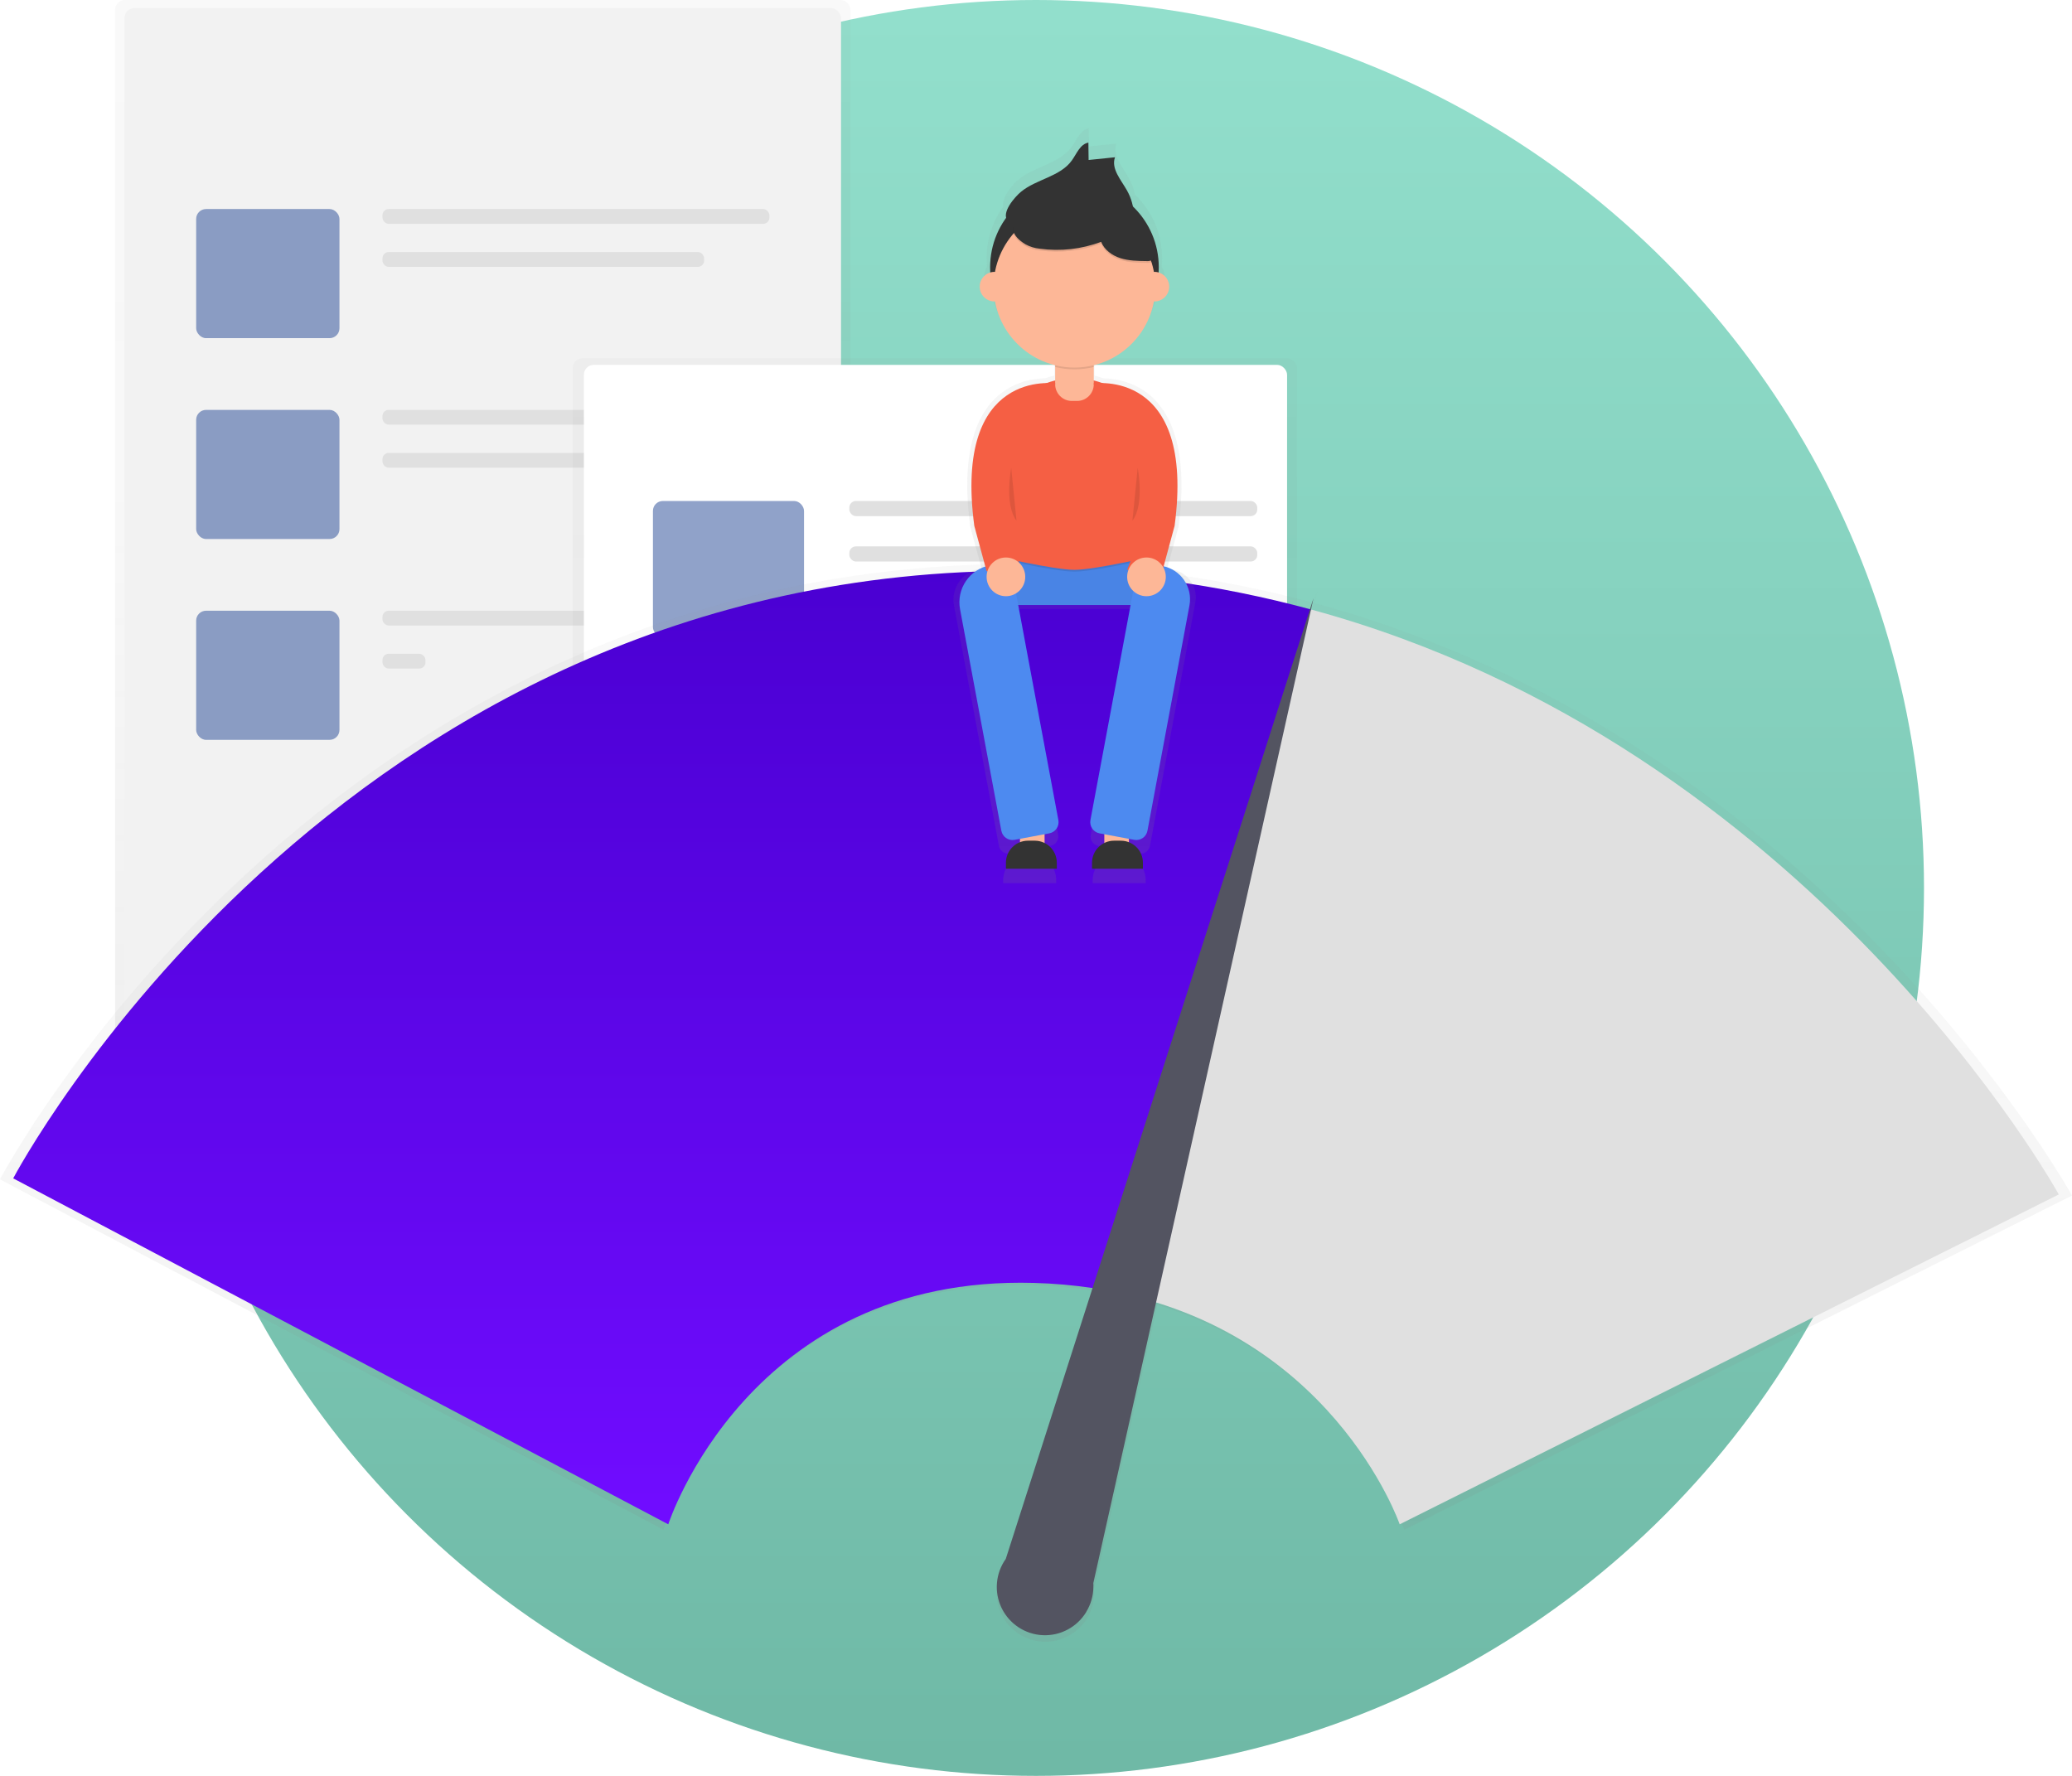 <?xml version="1.0" encoding="UTF-8"?>
<svg width="140px" height="120px" viewBox="0 0 140 120" version="1.1" xmlns="http://www.w3.org/2000/svg" xmlns:xlink="http://www.w3.org/1999/xlink">
    <!-- Generator: sketchtool 54.1 (76490) - https://sketchapp.com -->
    <title>B6F727B8-FECD-40A2-A378-936BB2C221F2</title>
    <desc>Created with sketchtool.</desc>
    <defs>
        <linearGradient x1="50%" y1="100%" x2="50%" y2="0%" id="linearGradient-1">
            <stop stop-color="#6FB9A6" offset="0%"></stop>
            <stop stop-color="#92DFCC" offset="100%"></stop>
        </linearGradient>
        <linearGradient x1="49.999%" y1="100%" x2="49.999%" y2="0%" id="linearGradient-2">
            <stop stop-color="#808080" stop-opacity="0.25" offset="0%"></stop>
            <stop stop-color="#808080" stop-opacity="0.12" offset="54%"></stop>
            <stop stop-color="#808080" stop-opacity="0.1" offset="100%"></stop>
        </linearGradient>
        <linearGradient x1="50%" y1="100%" x2="50%" y2="0%" id="linearGradient-3">
            <stop stop-color="#808080" stop-opacity="0.25" offset="0%"></stop>
            <stop stop-color="#808080" stop-opacity="0.12" offset="54%"></stop>
            <stop stop-color="#808080" stop-opacity="0.1" offset="100%"></stop>
        </linearGradient>
        <linearGradient x1="50%" y1="100.004%" x2="50%" y2="-0%" id="linearGradient-4">
            <stop stop-color="#808080" stop-opacity="0.25" offset="0%"></stop>
            <stop stop-color="#808080" stop-opacity="0.12" offset="54%"></stop>
            <stop stop-color="#808080" stop-opacity="0.1" offset="100%"></stop>
        </linearGradient>
        <linearGradient x1="50%" y1="0%" x2="50%" y2="98.164%" id="linearGradient-5">
            <stop stop-color="#4A00D2" offset="0%"></stop>
            <stop stop-color="#700CFF" offset="100%"></stop>
        </linearGradient>
        <linearGradient x1="50.02%" y1="100%" x2="50.02%" y2="1.65835455e-14%" id="linearGradient-6">
            <stop stop-color="#808080" stop-opacity="0.25" offset="0%"></stop>
            <stop stop-color="#808080" stop-opacity="0.12" offset="54%"></stop>
            <stop stop-color="#808080" stop-opacity="0.1" offset="100%"></stop>
        </linearGradient>
    </defs>
    <g id="Landing-Page" stroke="none" stroke-width="1" fill="none" fill-rule="evenodd">
        <g id="landing_page" transform="translate(-890, -4362)" fill-rule="nonzero">
            <g id="benefit_grp" transform="translate(0, 3894)">
                <g id="benefit_2" transform="translate(0, 364)">
                    <g id="illu_speed" transform="translate(890, 104)">
                        <circle id="Oval" fill="url(#linearGradient-1)" cx="70" cy="60" r="60"></circle>
                        <g id="undraw_fast_loading_0lbh">
                            <g id="Group" opacity="0.5" transform="translate(7.728, 0)" fill="url(#linearGradient-2)">
                                <rect id="Rectangle" x="0.048" y="0" width="49.688" height="75.197" rx="0.669"></rect>
                            </g>
                            <rect id="Rectangle" fill="#F2F2F2" x="8.412" y="0.552" width="48.414" height="73.677" rx="0.669"></rect>
                            <g id="Group" opacity="0.5" transform="translate(13.227, 13.987)" fill="#214694">
                                <rect id="Rectangle" x="0.027" y="0.138" width="9.683" height="8.725" rx="0.669"></rect>
                            </g>
                            <rect id="Rectangle" fill="#E0E0E0" x="25.842" y="14.125" width="26.144" height="1" rx="0.419"></rect>
                            <rect id="Rectangle" fill="#E0E0E0" x="25.842" y="17.032" width="21.733" height="1" rx="0.419"></rect>
                            <g id="Group" opacity="0.5" transform="translate(13.227, 27.676)" fill="#214694">
                                <rect id="Rectangle" x="0.027" y="0.021" width="9.683" height="8.725" rx="0.669"></rect>
                            </g>
                            <rect id="Rectangle" fill="#E0E0E0" x="25.842" y="27.696" width="26.144" height="1" rx="0.419"></rect>
                            <rect id="Rectangle" fill="#E0E0E0" x="25.842" y="30.604" width="26.144" height="1" rx="0.419"></rect>
                            <g id="Group" opacity="0.5" transform="translate(13.227, 41.216)" fill="#214694">
                                <rect id="Rectangle" x="0.027" y="0.052" width="9.683" height="8.725" rx="0.669"></rect>
                            </g>
                            <rect id="Rectangle" fill="#E0E0E0" x="25.842" y="41.268" width="26.144" height="1" rx="0.419"></rect>
                            <rect id="Rectangle" fill="#E0E0E0" x="25.842" y="44.177" width="2.906" height="1" rx="0.419"></rect>
                            <g id="Group" opacity="0.5" transform="translate(38.641, 24.105)" fill="url(#linearGradient-3)">
                                <rect id="Rectangle" x="0.054" y="0.107" width="48.944" height="44.201" rx="0.669"></rect>
                            </g>
                            <rect id="Rectangle" fill="#FFFFFF" x="39.451" y="24.655" width="47.514" height="42.812" rx="0.669"></rect>
                            <g id="Group" opacity="0.5" transform="translate(43.992, 33.776)" fill="#214694">
                                <rect id="Rectangle" x="0.125" y="0.077" width="10.209" height="9.198" rx="0.669"></rect>
                            </g>
                            <rect id="Rectangle" fill="#E0E0E0" x="57.388" y="33.854" width="27.563" height="1.022" rx="0.443"></rect>
                            <rect id="Rectangle" fill="#E0E0E0" x="57.388" y="36.92" width="27.563" height="1.022" rx="0.443"></rect>
                            <rect id="Rectangle" fill="#E0E0E0" x="43.095" y="48.048" width="41.856" height="1.022" rx="0.443"></rect>
                            <rect id="Rectangle" fill="#E0E0E0" x="43.095" y="51.115" width="41.856" height="1.022" rx="0.443"></rect>
                            <rect id="Rectangle" fill="#E0E0E0" x="43.095" y="55.202" width="41.856" height="1.022" rx="0.443"></rect>
                            <rect id="Rectangle" fill="#E0E0E0" x="43.095" y="58.269" width="31.647" height="1.022" rx="0.443"></rect>
                            <g id="Group" opacity="0.5" transform="translate(0, 38.091)" fill="url(#linearGradient-4)">
                                <path d="M88.821,2.66 L88.821,2.66 L88.995,1.884 L88.751,2.643 C82.412,0.928 75.878,0.046 69.312,0.018 C22.003,-0.262 0,41.598 0,41.598 L44.833,65.28 C44.833,65.28 50.332,48.208 69.862,48.764 C71.205,48.801 72.545,48.918 73.875,49.115 L67.933,67.645 C67.241,68.63 67.14,69.913 67.669,70.995 C68.197,72.077 69.271,72.785 70.473,72.843 C71.674,72.901 72.812,72.3 73.442,71.275 L73.442,71.275 L73.442,71.266 C73.75,70.764 73.918,70.189 73.928,69.6 C73.928,69.5 73.928,69.4 73.918,69.302 L78.213,50.087 C91.009,54.027 94.886,65.279 94.886,65.279 L140,42.699 C140,42.699 123.057,11.969 88.821,2.66 Z" id="Path"></path>
                            </g>
                            <path d="M69.321,38.573 C22.615,38.301 0.892,79.624 0.892,79.624 L45.154,103.001 C45.154,103.001 50.584,86.146 69.865,86.689 C71.223,86.725 72.577,86.846 73.921,87.049 L88.577,41.183 C82.299,39.479 75.826,38.602 69.321,38.573 L69.321,38.573 Z" id="Path" fill="url(#linearGradient-5)"></path>
                            <path d="M88.577,41.183 L73.921,87.053 C89.915,89.486 94.574,103.001 94.574,103.001 L139.108,80.712 C139.108,80.712 122.375,50.373 88.577,41.183 Z" id="Path" fill="#E0E0E0"></path>
                            <path d="M73.873,106.975 L88.753,40.415 L67.958,105.338 C67.264,106.311 67.157,107.585 67.678,108.66 C68.2,109.734 69.267,110.438 70.459,110.493 C71.651,110.547 72.778,109.945 73.396,108.923 L73.396,108.923 L73.396,108.914 C73.7,108.419 73.866,107.851 73.876,107.27 C73.885,107.167 73.88,107.072 73.873,106.975 Z" id="Path" fill="#535461"></path>
                            <g id="Group" opacity="0.7" transform="translate(64.352, 8.63)" fill="url(#linearGradient-6)">
                                <path d="M14.899,29.864 L14.51,29.791 L15.278,26.964 C16.488,17.888 11.918,16.967 10.204,16.936 C10.007,16.864 9.806,16.802 9.602,16.753 L9.602,15.681 C11.806,15.137 13.474,13.331 13.845,11.09 L13.86,11.09 C14.132,11.09 14.354,10.674 14.354,10.163 C14.364,9.891 14.289,9.624 14.138,9.398 C14.158,9.199 14.168,9.001 14.168,8.803 C14.169,7.184 13.507,5.635 12.335,4.519 C12.256,4.123 12.115,3.742 11.916,3.391 C11.496,2.647 10.796,1.876 11.081,1.071 L9.234,1.262 L9.216,0.043 C8.639,0.147 8.397,0.815 8.055,1.292 C7.232,2.437 5.581,2.596 4.488,3.489 C4.117,3.787 3.282,4.715 3.441,5.321 C2.707,6.331 2.312,7.549 2.314,8.798 C2.314,8.997 2.324,9.195 2.344,9.393 C2.193,9.619 2.118,9.887 2.128,10.158 C2.128,10.67 2.35,11.085 2.622,11.085 L2.637,11.085 C3.008,13.327 4.676,15.133 6.88,15.677 L6.88,16.748 C6.676,16.798 6.475,16.859 6.278,16.931 C4.564,16.962 -0.006,17.878 1.204,26.96 L1.972,29.787 L1.789,29.821 C1.24,29.924 0.754,30.241 0.439,30.702 C0.123,31.163 0.003,31.731 0.106,32.281 L3.142,48.528 C3.206,48.874 3.539,49.102 3.885,49.038 L4.418,48.938 L4.418,49.254 C3.814,49.552 3.432,50.168 3.432,50.843 L3.432,51.044 L7.01,51.044 L7.01,50.843 C7.01,50.219 6.682,49.641 6.147,49.321 L6.147,48.614 L6.634,48.523 C6.98,48.458 7.208,48.125 7.144,47.779 L4.3,32.516 L12.187,32.516 L9.345,47.781 C9.281,48.127 9.509,48.46 9.855,48.525 L10.342,48.615 L10.342,49.322 C9.807,49.642 9.479,50.22 9.479,50.844 L9.479,51.045 L13.058,51.045 L13.058,50.844 C13.057,50.17 12.675,49.554 12.071,49.255 L12.071,48.94 L12.604,49.039 C12.95,49.104 13.283,48.875 13.348,48.529 L16.415,32.078 C16.508,31.584 16.4,31.072 16.115,30.657 C15.831,30.242 15.394,29.956 14.899,29.864 Z" id="Path"></path>
                            </g>
                            <rect id="Rectangle" fill="#FDB797" x="68.918" y="55.5" width="1.662" height="2.259"></rect>
                            <rect id="Rectangle" fill="#FDB797" x="74.616" y="55.5" width="1.662" height="2.259"></rect>
                            <rect id="Rectangle" fill="#4D8AF0" x="67.138" y="36.96" width="10.922" height="3.922"></rect>
                            <g id="Group" opacity="0.05" transform="translate(67.028, 36.901)" fill="#000000">
                                <rect id="Rectangle" x="0.11" y="0.06" width="10.922" height="3.922"></rect>
                            </g>
                            <path d="M67.138,37.673 C67.138,37.673 71.213,38.624 72.598,38.624 C73.983,38.624 78.058,37.673 78.058,37.673 L78.058,37.078 L67.138,37.078 L67.138,37.673 Z" id="Path" fill="#000000" opacity="0.1"></path>
                            <path d="M78.058,37.554 C78.058,37.554 73.983,38.505 72.598,38.505 C71.213,38.505 67.138,37.554 67.138,37.554 L67.138,31.018 C67.138,27.998 69.582,25.551 72.598,25.551 L72.598,25.551 C75.614,25.551 78.058,27.998 78.058,31.018 L78.058,37.554 Z" id="Path" fill="#F55F44"></path>
                            <path d="M71.293,22.816 L73.904,22.816 L73.904,25.962 C73.904,26.587 73.398,27.094 72.773,27.094 L72.425,27.094 C71.801,27.094 71.294,26.587 71.294,25.962 L71.294,22.816 L71.293,22.816 Z" id="Path" fill="#FDB797"></path>
                            <path d="M70.892,56.312 L68.551,56.75 C68.136,56.825 67.737,56.551 67.659,56.135 L64.868,41.161 C64.744,40.499 64.888,39.815 65.269,39.259 C65.649,38.703 66.234,38.322 66.895,38.198 L67.499,38.085 C67.914,38.01 68.312,38.284 68.39,38.7 L71.511,55.414 C71.549,55.615 71.505,55.824 71.389,55.992 C71.272,56.161 71.093,56.276 70.892,56.312 L70.892,56.312 Z" id="Path" fill="#4D8AF0"></path>
                            <path d="M74.298,56.312 L76.639,56.75 C77.054,56.825 77.452,56.551 77.531,56.135 L80.369,40.911 C80.6,39.67 79.783,38.478 78.544,38.246 L77.691,38.087 C77.276,38.012 76.878,38.286 76.799,38.701 L73.678,55.415 C73.641,55.617 73.686,55.824 73.802,55.993 C73.918,56.161 74.097,56.276 74.298,56.312 L74.298,56.312 Z" id="Path" fill="#4D8AF0"></path>
                            <path d="M71.293,24.798 C72.151,25.009 73.047,25.009 73.904,24.798 L73.904,22.935 L71.293,22.935 L71.293,24.798 Z" id="Path" fill="#000000" opacity="0.1"></path>
                            <ellipse id="Oval" fill="#333333" cx="72.598" cy="18.062" rx="5.698" ry="5.705"></ellipse>
                            <ellipse id="Oval" fill="#FDB797" cx="72.598" cy="19.37" rx="5.46" ry="5.467"></ellipse>
                            <path d="M68.992,12.954 C70.043,12.095 71.632,11.942 72.423,10.84 C72.751,10.381 72.984,9.737 73.539,9.637 L73.555,10.81 L75.338,10.627 C75.063,11.401 75.737,12.145 76.142,12.859 C76.441,13.387 76.604,13.98 76.617,14.586 C76,14.957 75.234,14.552 74.548,14.336 C73.861,14.121 73.17,14.104 72.467,14.085 C72.108,14.06 71.748,14.08 71.394,14.144 C71.088,14.227 70.789,14.336 70.502,14.47 C70.03,14.668 68.536,15.417 68.098,14.934 C67.604,14.388 68.587,13.286 68.992,12.954 Z" id="Path" fill="#333333"></path>
                            <path d="M69.29,16.628 C69.588,16.792 69.917,16.893 70.256,16.925 C71.654,17.117 73.079,16.957 74.401,16.46 C74.618,17.009 75.144,17.387 75.707,17.565 C76.27,17.744 76.868,17.753 77.458,17.761 C77.587,17.776 77.718,17.751 77.834,17.69 C78.097,17.513 77.969,17.105 77.816,16.829 L77.055,15.448 C76.831,15.04 76.599,14.623 76.251,14.315 C75.814,13.929 75.234,13.747 74.664,13.632 C73.313,13.363 71.918,13.41 70.589,13.768 C69.166,14.144 67.34,15.446 69.29,16.628 Z" id="Path" fill="#000000" opacity="0.1"></path>
                            <path d="M69.29,16.509 C69.588,16.673 69.917,16.774 70.256,16.806 C71.654,16.998 73.079,16.838 74.401,16.341 C74.618,16.89 75.144,17.267 75.707,17.446 C76.27,17.625 76.868,17.634 77.458,17.642 C77.587,17.657 77.718,17.632 77.834,17.571 C78.097,17.394 77.969,16.986 77.816,16.71 L77.055,15.329 C76.831,14.921 76.599,14.504 76.251,14.196 C75.814,13.81 75.234,13.628 74.664,13.513 C73.313,13.244 71.918,13.29 70.589,13.649 C69.166,14.022 67.34,15.329 69.29,16.509 Z" id="Path" fill="#333333"></path>
                            <ellipse id="Oval" fill="#FDB797" cx="78" cy="19.37" rx="1" ry="1"></ellipse>
                            <ellipse id="Oval" fill="#FDB797" cx="67.197" cy="19.37" rx="1" ry="1"></ellipse>
                            <path d="M71.314,25.914 C71.314,25.914 64.406,24.837 65.831,35.533 L66.662,38.6 L69.04,38.505 C69.04,38.505 67.497,34.934 68.445,32.562 C69.394,30.19 71.314,25.914 71.314,25.914 Z" id="Path" fill="#F55F44"></path>
                            <path d="M73.882,25.914 C73.882,25.914 80.79,24.837 79.365,35.533 L78.534,38.6 L76.156,38.505 C76.156,38.505 77.699,34.934 76.75,32.562 C75.802,30.19 73.882,25.914 73.882,25.914 Z" id="Path" fill="#F55F44"></path>
                            <ellipse id="Oval" fill="#FDB797" cx="67.968" cy="38.979" rx="1.306" ry="1.308"></ellipse>
                            <ellipse id="Oval" fill="#FDB797" cx="77.465" cy="38.979" rx="1.306" ry="1.308"></ellipse>
                            <path d="M69.461,56.808 L69.92,56.808 C70.741,56.808 71.406,57.474 71.406,58.296 L71.406,58.704 L67.968,58.704 L67.968,58.296 C67.968,57.9 68.126,57.521 68.406,57.242 C68.686,56.962 69.065,56.806 69.461,56.808 Z" id="Path" fill="#333333"></path>
                            <path d="M75.277,56.808 L75.737,56.808 C76.558,56.808 77.223,57.474 77.223,58.296 L77.223,58.704 L73.785,58.704 L73.785,58.296 C73.785,57.9 73.943,57.521 74.223,57.242 C74.503,56.962 74.882,56.806 75.277,56.808 L75.277,56.808 Z" id="Path" fill="#333333"></path>
                            <path d="M68.325,31.611 C68.325,31.611 67.849,34.106 68.682,35.182" id="Path" fill="#000000" opacity="0.1"></path>
                            <path d="M76.872,31.611 C76.872,31.611 77.348,34.106 76.515,35.182" id="Path" fill="#000000" opacity="0.1"></path>
                        </g>
                    </g>
                </g>
            </g>
        </g>
    </g>
</svg>